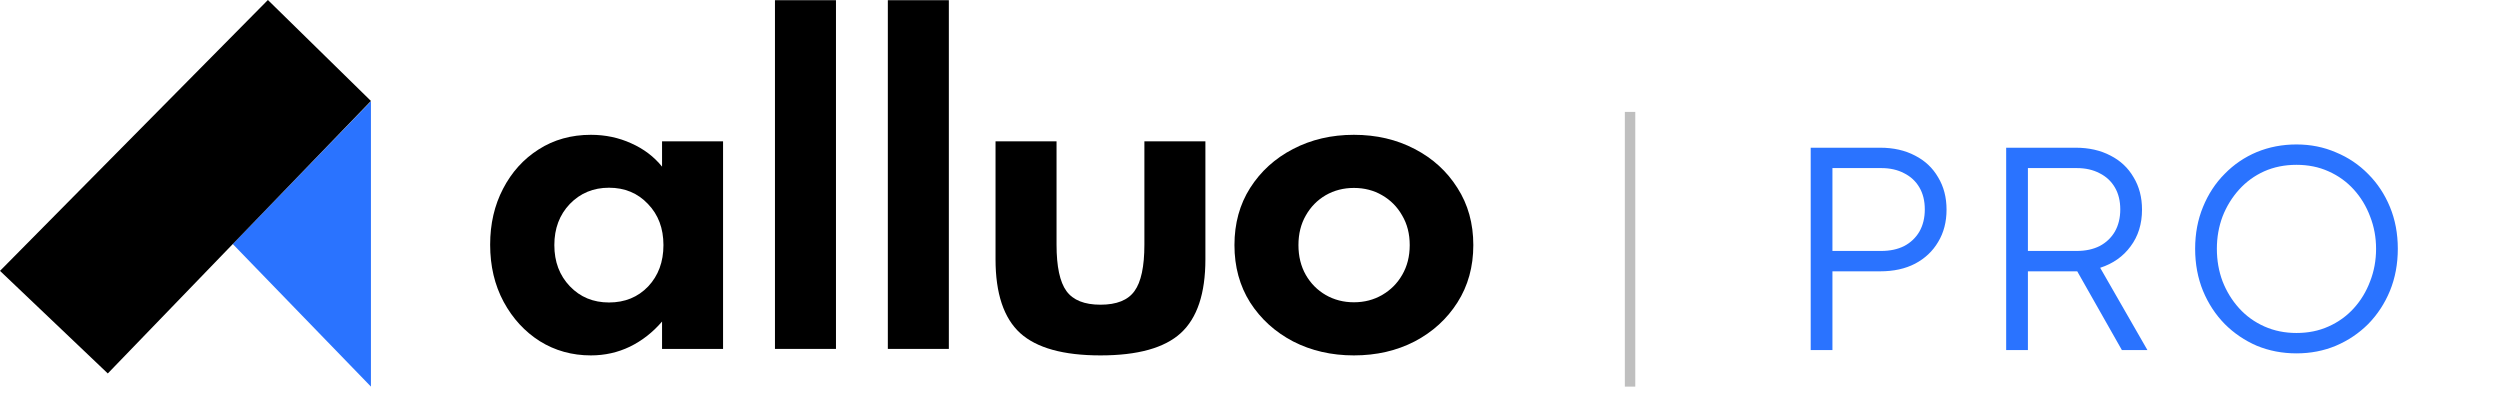 <svg width="201" height="32" viewBox="0 0 201 32" fill="none" xmlns="http://www.w3.org/2000/svg">
<path d="M47.509 28.574C48.627 28.574 49.671 28.34 50.641 27.873C51.621 27.395 52.483 26.721 53.229 25.852V28.052H58.134V11.361H53.229V13.398C52.579 12.594 51.754 11.969 50.753 11.524C49.751 11.067 48.67 10.839 47.509 10.839C45.932 10.839 44.532 11.23 43.307 12.013C42.093 12.784 41.139 13.838 40.447 15.175C39.754 16.501 39.408 18 39.408 19.674C39.408 21.391 39.77 22.923 40.495 24.27C41.219 25.607 42.188 26.661 43.403 27.433C44.628 28.193 45.996 28.574 47.509 28.574ZM48.963 24.319C47.695 24.319 46.646 23.885 45.815 23.015C44.984 22.146 44.569 21.043 44.569 19.706C44.569 18.37 44.984 17.267 45.815 16.397C46.657 15.528 47.706 15.093 48.963 15.093C50.231 15.093 51.275 15.528 52.095 16.397C52.926 17.256 53.341 18.359 53.341 19.706C53.341 21.054 52.931 22.162 52.111 23.032C51.291 23.89 50.241 24.319 48.963 24.319Z" fill="black"/>
<path d="M62.307 28.052H67.212V0.016H62.307V28.052Z" fill="black"/>
<path d="M71.382 28.052H76.287V0.016H71.382V28.052Z" fill="black"/>
<path d="M88.478 28.574C91.471 28.574 93.622 27.976 94.933 26.781C96.254 25.574 96.914 23.597 96.914 20.847V11.361H92.009V19.674C92.009 21.434 91.742 22.678 91.21 23.406C90.688 24.134 89.777 24.498 88.478 24.498C87.189 24.498 86.278 24.134 85.745 23.406C85.213 22.678 84.946 21.434 84.946 19.674V11.361H80.041V20.847C80.041 23.597 80.702 25.574 82.022 26.781C83.343 27.976 85.495 28.574 88.478 28.574Z" fill="black"/>
<path d="M108.852 28.574C110.663 28.574 112.293 28.199 113.742 27.449C115.19 26.688 116.335 25.645 117.177 24.319C118.029 22.983 118.455 21.445 118.455 19.706C118.455 17.968 118.029 16.435 117.177 15.11C116.335 13.773 115.19 12.73 113.742 11.98C112.293 11.219 110.663 10.839 108.852 10.839C107.052 10.839 105.422 11.219 103.963 11.98C102.514 12.73 101.364 13.773 100.512 15.11C99.67 16.435 99.25 17.968 99.25 19.706C99.25 21.445 99.67 22.983 100.512 24.319C101.364 25.645 102.514 26.688 103.963 27.449C105.422 28.199 107.052 28.574 108.852 28.574ZM108.852 24.303C108.022 24.303 107.265 24.107 106.584 23.716C105.912 23.325 105.38 22.787 104.986 22.102C104.592 21.407 104.395 20.608 104.395 19.706C104.395 18.804 104.592 18.011 104.986 17.326C105.38 16.631 105.912 16.088 106.584 15.696C107.265 15.305 108.022 15.11 108.852 15.11C109.694 15.11 110.45 15.305 111.121 15.696C111.803 16.088 112.341 16.631 112.735 17.326C113.14 18.011 113.342 18.804 113.342 19.706C113.342 20.608 113.14 21.407 112.735 22.102C112.341 22.787 111.803 23.325 111.121 23.716C110.45 24.107 109.694 24.303 108.852 24.303Z" fill="black"/>
<g clip-path="url(#clip0_7170_43691)">
<path d="M29.823 31.083V8.146L18.71 19.615L29.823 31.083Z" fill="#2A73FF"/>
<path d="M8.667 30.026L0 21.778L21.539 0L29.823 8.118L8.667 30.026Z" fill="black"/>
</g>
<path d="M131.057 8.998V31.084" stroke="black" stroke-opacity="0.25" stroke-width="0.84"/>
<path d="M145.58 28.148V11.876H151.172C152.235 11.876 153.167 12.087 153.968 12.509C154.769 12.917 155.388 13.499 155.825 14.256C156.276 14.999 156.502 15.866 156.502 16.856C156.502 17.846 156.276 18.712 155.825 19.455C155.388 20.198 154.769 20.78 153.968 21.202C153.182 21.61 152.25 21.814 151.172 21.814H147.328V28.148H145.58ZM147.328 20.176H151.259C151.958 20.176 152.57 20.045 153.094 19.783C153.618 19.506 154.026 19.12 154.317 18.625C154.609 18.115 154.754 17.518 154.754 16.834C154.754 16.149 154.609 15.56 154.317 15.065C154.026 14.569 153.618 14.191 153.094 13.929C152.57 13.652 151.958 13.514 151.259 13.514H147.328V20.176ZM161.296 28.148V11.876H166.888C167.951 11.876 168.883 12.087 169.684 12.509C170.485 12.917 171.104 13.499 171.541 14.256C171.992 14.999 172.218 15.866 172.218 16.856C172.218 18.006 171.912 18.989 171.3 19.805C170.703 20.62 169.888 21.195 168.854 21.53L172.654 28.148H170.601L166.626 21.137L167.805 21.814H163.044V28.148H161.296ZM163.044 20.176H166.975C167.674 20.176 168.286 20.045 168.81 19.783C169.334 19.506 169.742 19.12 170.033 18.625C170.325 18.115 170.47 17.518 170.47 16.834C170.47 16.149 170.325 15.56 170.033 15.065C169.742 14.569 169.334 14.191 168.81 13.929C168.286 13.652 167.674 13.514 166.975 13.514H163.044V20.176ZM184.636 28.411C183.5 28.411 182.437 28.207 181.447 27.799C180.472 27.377 179.612 26.794 178.87 26.052C178.127 25.294 177.545 24.406 177.122 23.387C176.7 22.353 176.489 21.224 176.489 20.001C176.489 18.778 176.7 17.657 177.122 16.637C177.545 15.603 178.127 14.715 178.87 13.973C179.612 13.215 180.472 12.633 181.447 12.225C182.437 11.817 183.5 11.614 184.636 11.614C185.772 11.614 186.828 11.825 187.803 12.247C188.794 12.655 189.66 13.237 190.403 13.994C191.145 14.737 191.728 15.618 192.15 16.637C192.572 17.657 192.784 18.778 192.784 20.001C192.784 21.224 192.572 22.353 192.15 23.387C191.728 24.406 191.145 25.294 190.403 26.052C189.66 26.794 188.794 27.377 187.803 27.799C186.828 28.207 185.772 28.411 184.636 28.411ZM184.636 26.772C185.583 26.772 186.442 26.598 187.214 26.248C188 25.899 188.677 25.411 189.245 24.785C189.813 24.159 190.25 23.438 190.556 22.622C190.876 21.807 191.036 20.933 191.036 20.001C191.036 19.084 190.876 18.217 190.556 17.402C190.25 16.586 189.813 15.866 189.245 15.239C188.677 14.613 188 14.125 187.214 13.776C186.442 13.426 185.583 13.252 184.636 13.252C183.69 13.252 182.823 13.426 182.037 13.776C181.265 14.125 180.595 14.613 180.027 15.239C179.46 15.866 179.015 16.586 178.695 17.402C178.389 18.217 178.236 19.084 178.236 20.001C178.236 20.933 178.389 21.807 178.695 22.622C179.015 23.438 179.46 24.159 180.027 24.785C180.595 25.411 181.273 25.899 182.059 26.248C182.845 26.598 183.704 26.772 184.636 26.772Z" fill="#2A73FF"/>
<defs>
<clipPath id="clip0_7170_43691">
<rect width="29.823" height="31.084" fill="white"/>
</clipPath>
</defs>
</svg>
